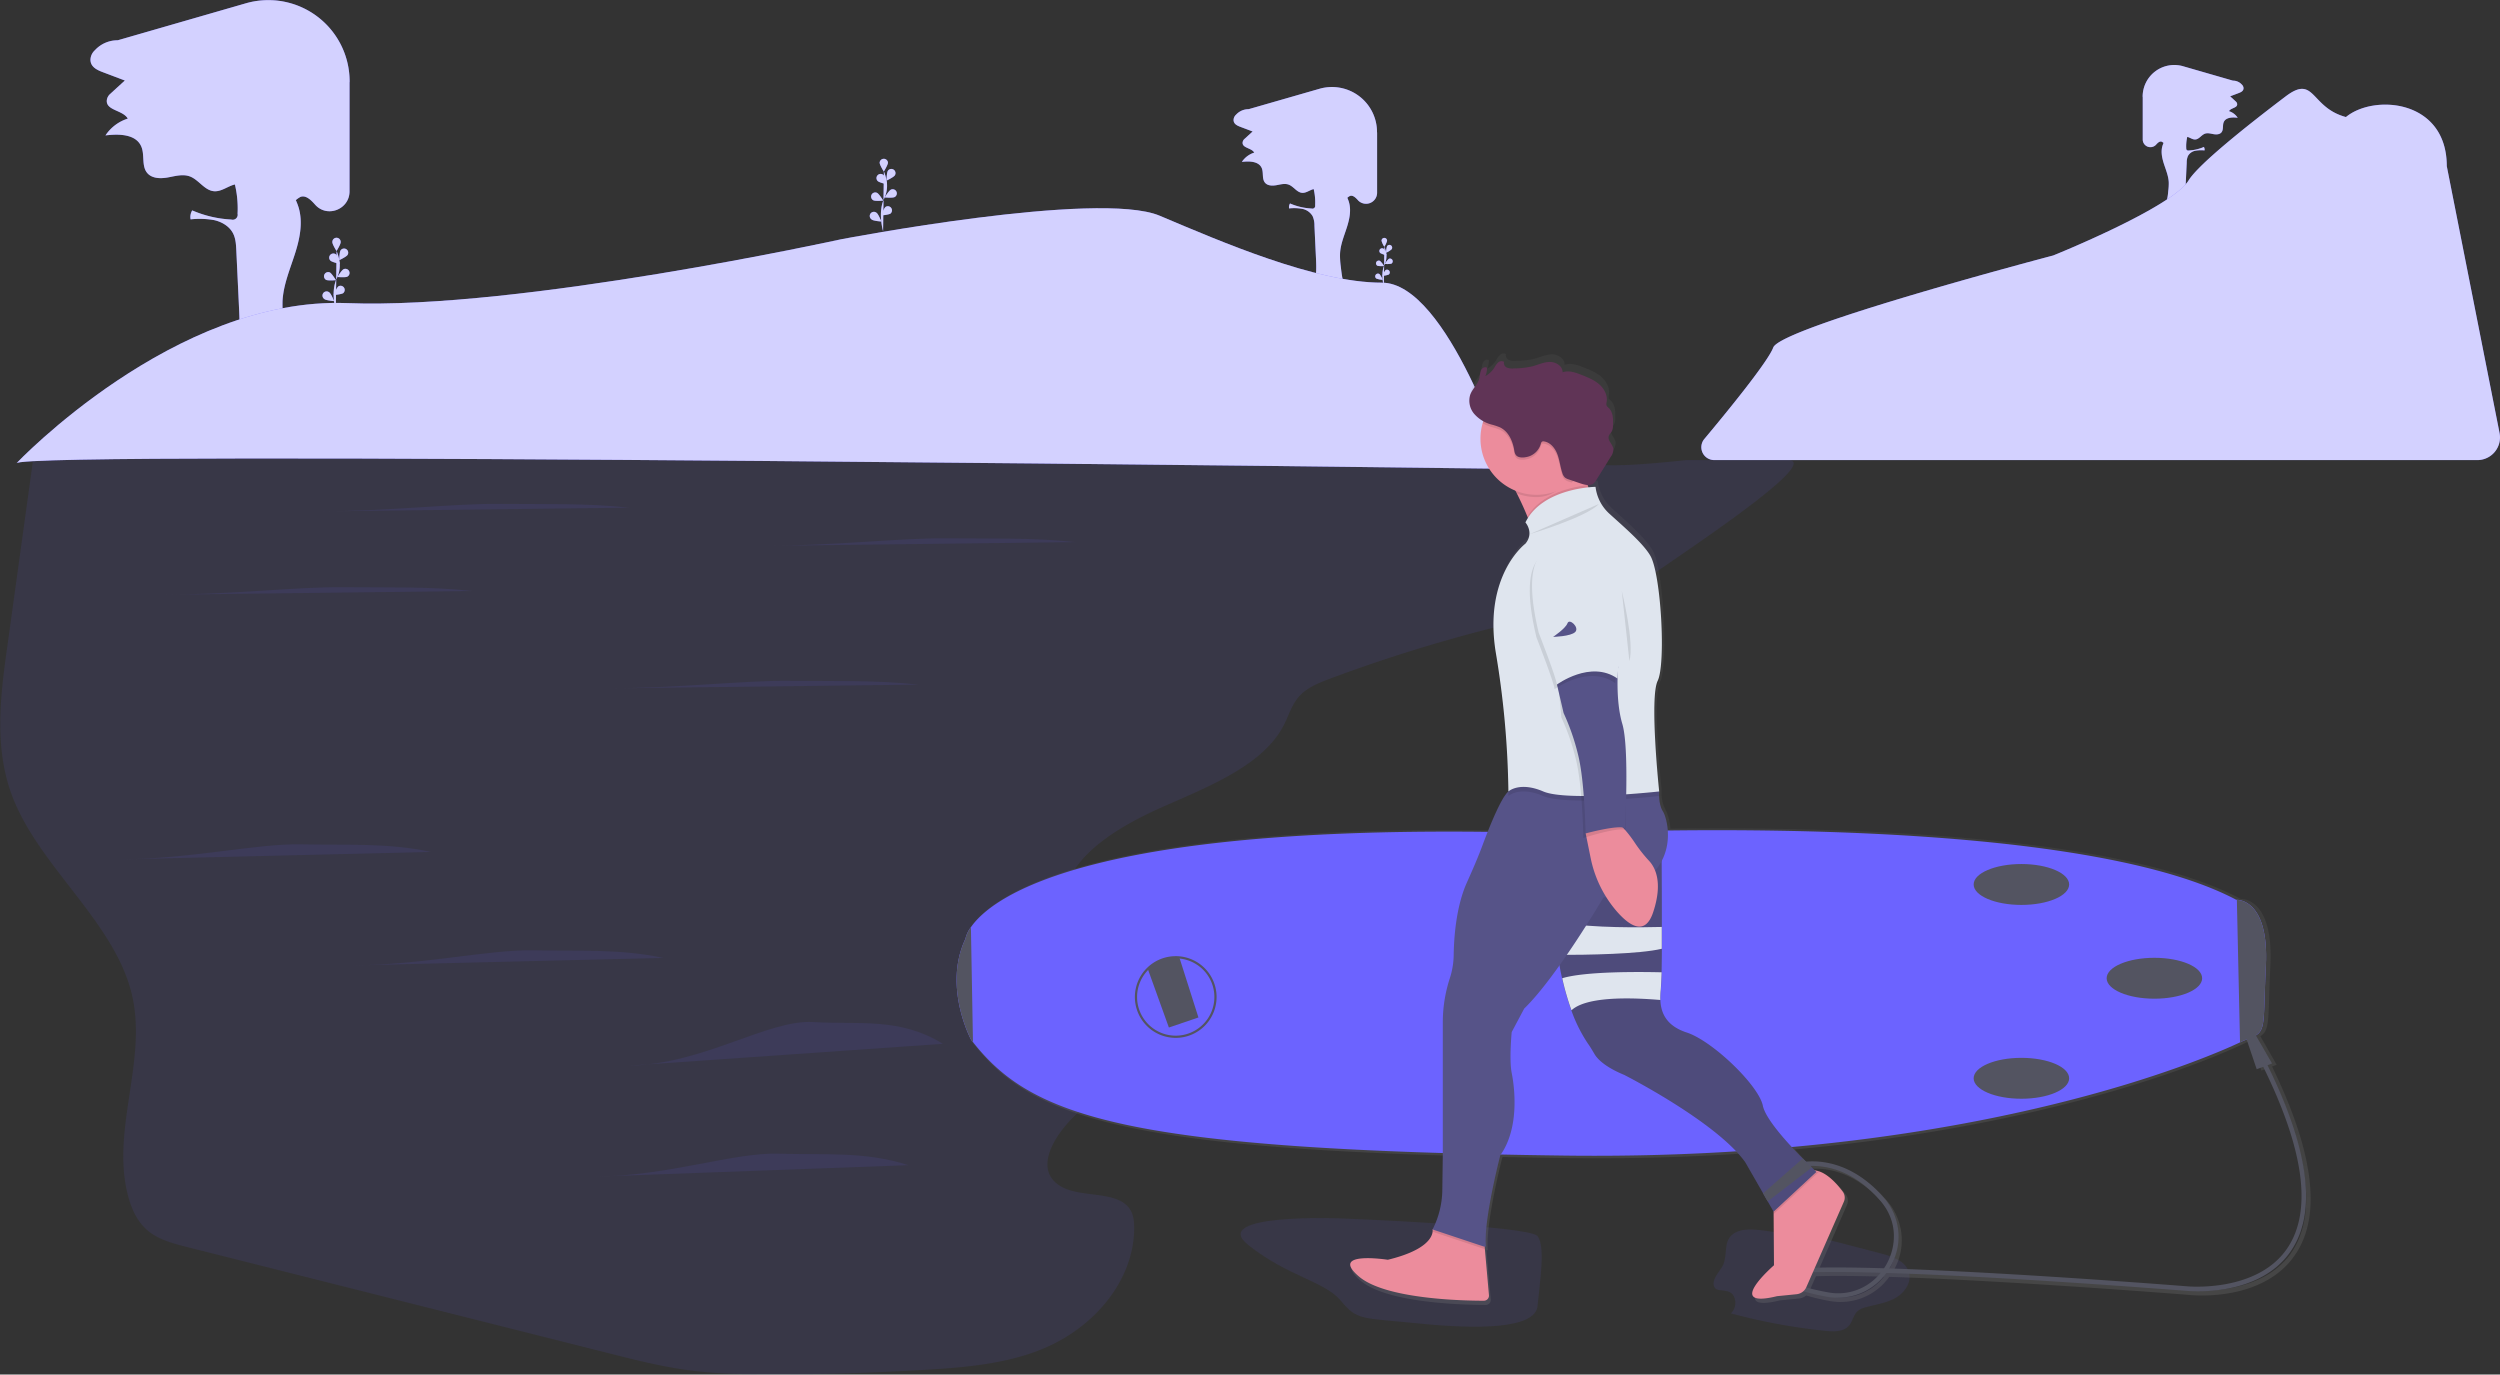 <svg xmlns="http://www.w3.org/2000/svg" xmlns:xlink="http://www.w3.org/1999/xlink" id="744dd7c2-4a94-4f2f-baa6-d0b5aa28601d" width="1132" height="622.38" data-name="Layer 1" viewBox="0 0 1132 622.38"><rect x="0" y="0" width="1132" height="622.38" fill="#333333" stroke="none"/><defs><linearGradient id="083956b5-72ae-40fa-8b82-cac8aac20778" x1="773.72" x2="773.72" y1="729.73" y2="298.86" gradientUnits="userSpaceOnUse"><stop offset="0" stop-color="gray" stop-opacity=".25"/><stop offset=".54" stop-color="gray" stop-opacity=".12"/><stop offset="1" stop-color="gray" stop-opacity=".1"/></linearGradient></defs><title>surfer</title><path fill="#6c63ff" d="M186.05,279.51s-2.5-8.48.47-14.72a13.36,13.36,0,0,0,1.08-8.41,22.44,22.44,0,0,0-1.19-3.95" transform="translate(-34 -138.81)"/><path fill="#6c63ff" d="M188.26,248.49c0,1-1.88,4-1.88,4s-1.89-3-1.89-4a1.89,1.89,0,1,1,3.77,0Z" transform="translate(-34 -138.81)"/><path fill="#6c63ff" d="M191.37,254.25c-.56.87-3.78,2.38-3.78,2.38s.06-3.56.62-4.43a1.88,1.88,0,1,1,3.16,2.05Z" transform="translate(-34 -138.81)"/><path fill="#6c63ff" d="M191.24,264.09c-.93.47-4.47.14-4.47.14s1.84-3,2.77-3.5a1.88,1.88,0,1,1,1.7,3.36Z" transform="translate(-34 -138.81)"/><path fill="#6c63ff" d="M189.46,271.51c-.84.62-4.38.9-4.38.9s1.3-3.31,2.14-3.93a1.88,1.88,0,0,1,2.24,3Z" transform="translate(-34 -138.81)"/><path fill="#6c63ff" d="M183.63,256.83c.75.72,4.22,1.47,4.22,1.47s-.85-3.45-1.59-4.17a1.88,1.88,0,0,0-2.63,2.7Z" transform="translate(-34 -138.81)"/><path fill="#6c63ff" d="M181.66,265.54c.93.46,4.47.14,4.47.14s-1.84-3-2.77-3.51a1.89,1.89,0,0,0-1.7,3.37Z" transform="translate(-34 -138.81)"/><path fill="#6c63ff" d="M180.91,274.26c.83.62,4.38.9,4.38.9s-1.31-3.31-2.14-3.92a1.88,1.88,0,1,0-2.24,3Z" transform="translate(-34 -138.81)"/><g opacity=".7"><path fill="#fff" d="M186.05,279.51s-2.5-8.48.47-14.72a13.36,13.36,0,0,0,1.08-8.41,22.44,22.44,0,0,0-1.19-3.95" transform="translate(-34 -138.81)"/><path fill="#fff" d="M188.26,248.49c0,1-1.88,4-1.88,4s-1.89-3-1.89-4a1.89,1.89,0,1,1,3.77,0Z" transform="translate(-34 -138.81)"/><path fill="#fff" d="M191.37,254.25c-.56.87-3.78,2.38-3.78,2.38s.06-3.56.62-4.43a1.88,1.88,0,1,1,3.16,2.05Z" transform="translate(-34 -138.81)"/><path fill="#fff" d="M191.24,264.09c-.93.47-4.47.14-4.47.14s1.84-3,2.77-3.5a1.88,1.88,0,1,1,1.7,3.36Z" transform="translate(-34 -138.81)"/><path fill="#fff" d="M189.46,271.51c-.84.62-4.38.9-4.38.9s1.3-3.31,2.14-3.93a1.88,1.88,0,0,1,2.24,3Z" transform="translate(-34 -138.81)"/><path fill="#fff" d="M183.63,256.83c.75.72,4.22,1.47,4.22,1.47s-.85-3.45-1.59-4.17a1.88,1.88,0,0,0-2.63,2.7Z" transform="translate(-34 -138.81)"/><path fill="#fff" d="M181.66,265.54c.93.46,4.47.14,4.47.14s-1.84-3-2.77-3.51a1.89,1.89,0,0,0-1.7,3.37Z" transform="translate(-34 -138.81)"/><path fill="#fff" d="M180.91,274.26c.83.62,4.38.9,4.38.9s-1.31-3.31-2.14-3.92a1.88,1.88,0,1,0-2.24,3Z" transform="translate(-34 -138.81)"/></g><path fill="#6c63ff" d="M433.86,243.49s-2.5-8.49.47-14.73a13.34,13.34,0,0,0,1.08-8.41,22.36,22.36,0,0,0-1.19-3.94" transform="translate(-34 -138.81)"/><path fill="#6c63ff" d="M436.07,212.46c0,1-1.88,4.06-1.88,4.06s-1.89-3-1.89-4.06a1.89,1.89,0,0,1,3.77,0Z" transform="translate(-34 -138.81)"/><path fill="#6c63ff" d="M439.18,218.22c-.56.87-3.78,2.38-3.78,2.38s.06-3.55.62-4.43a1.88,1.88,0,0,1,3.16,2.05Z" transform="translate(-34 -138.81)"/><path fill="#6c63ff" d="M439.05,228.06c-.93.47-4.47.15-4.47.15s1.84-3,2.77-3.51a1.88,1.88,0,0,1,1.7,3.36Z" transform="translate(-34 -138.81)"/><path fill="#6c63ff" d="M437.27,235.49c-.84.61-4.38.89-4.38.89s1.3-3.3,2.14-3.92a1.88,1.88,0,0,1,2.24,3Z" transform="translate(-34 -138.81)"/><path fill="#6c63ff" d="M431.44,220.8c.75.73,4.22,1.48,4.22,1.48s-.85-3.45-1.59-4.18a1.88,1.88,0,0,0-2.63,2.7Z" transform="translate(-34 -138.81)"/><path fill="#6c63ff" d="M429.47,229.51c.93.47,4.47.14,4.47.14s-1.84-3-2.77-3.5a1.88,1.88,0,0,0-1.7,3.36Z" transform="translate(-34 -138.81)"/><path fill="#6c63ff" d="M428.72,238.24c.83.62,4.38.89,4.38.89s-1.31-3.3-2.14-3.92a1.88,1.88,0,1,0-2.24,3Z" transform="translate(-34 -138.81)"/><g opacity=".7"><path fill="#fff" d="M433.86,243.49s-2.5-8.49.47-14.73a13.34,13.34,0,0,0,1.08-8.41,22.36,22.36,0,0,0-1.19-3.94" transform="translate(-34 -138.81)"/><path fill="#fff" d="M436.07,212.46c0,1-1.88,4.06-1.88,4.06s-1.89-3-1.89-4.06a1.89,1.89,0,0,1,3.77,0Z" transform="translate(-34 -138.81)"/><path fill="#fff" d="M439.18,218.22c-.56.87-3.78,2.38-3.78,2.38s.06-3.55.62-4.43a1.88,1.88,0,0,1,3.16,2.05Z" transform="translate(-34 -138.81)"/><path fill="#fff" d="M439.05,228.06c-.93.47-4.47.15-4.47.15s1.84-3,2.77-3.51a1.88,1.88,0,0,1,1.7,3.36Z" transform="translate(-34 -138.81)"/><path fill="#fff" d="M437.27,235.49c-.84.61-4.38.89-4.38.89s1.3-3.3,2.14-3.92a1.88,1.88,0,0,1,2.24,3Z" transform="translate(-34 -138.81)"/><path fill="#fff" d="M431.44,220.8c.75.73,4.22,1.48,4.22,1.48s-.85-3.45-1.59-4.18a1.88,1.88,0,0,0-2.63,2.7Z" transform="translate(-34 -138.81)"/><path fill="#fff" d="M429.47,229.51c.93.47,4.47.14,4.47.14s-1.84-3-2.77-3.5a1.88,1.88,0,0,0-1.7,3.36Z" transform="translate(-34 -138.81)"/><path fill="#fff" d="M428.72,238.24c.83.62,4.38.89,4.38.89s-1.31-3.3-2.14-3.92a1.88,1.88,0,1,0-2.24,3Z" transform="translate(-34 -138.81)"/></g><path fill="#6c63ff" d="M660.6,268.41s-1.65-5.61.31-9.74a8.83,8.83,0,0,0,.72-5.56,14.33,14.33,0,0,0-.79-2.61" transform="translate(-34 -138.81)"/><path fill="#6c63ff" d="M662.06,247.89a10,10,0,0,1-1.24,2.68,10,10,0,0,1-1.25-2.68,1.25,1.25,0,1,1,2.49,0Z" transform="translate(-34 -138.81)"/><path fill="#6c63ff" d="M664.12,251.7a10,10,0,0,1-2.5,1.57,10,10,0,0,1,.41-2.93,1.25,1.25,0,1,1,2.09,1.36Z" transform="translate(-34 -138.81)"/><path fill="#6c63ff" d="M664,258.21a9.78,9.78,0,0,1-2.95.09,10,10,0,0,1,1.83-2.32,1.25,1.25,0,0,1,1.12,2.23Z" transform="translate(-34 -138.81)"/><path fill="#6c63ff" d="M662.86,263.12a9.86,9.86,0,0,1-2.9.59,9.93,9.93,0,0,1,1.41-2.6,1.25,1.25,0,0,1,1.49,2Z" transform="translate(-34 -138.81)"/><path fill="#6c63ff" d="M659,253.4a10,10,0,0,0,2.8,1,10,10,0,0,0-1.06-2.76A1.24,1.24,0,1,0,659,253.4Z" transform="translate(-34 -138.81)"/><path fill="#6c63ff" d="M657.7,259.16a9.92,9.92,0,0,0,3,.1,9.78,9.78,0,0,0-1.84-2.32,1.24,1.24,0,0,0-1.12,2.22Z" transform="translate(-34 -138.81)"/><path fill="#6c63ff" d="M657.2,264.94a9.8,9.8,0,0,0,2.9.59,9.55,9.55,0,0,0-1.42-2.59,1.24,1.24,0,1,0-1.48,2Z" transform="translate(-34 -138.81)"/><g opacity=".7"><path fill="#fff" d="M660.6,268.41s-1.65-5.61.31-9.74a8.83,8.83,0,0,0,.72-5.56,14.33,14.33,0,0,0-.79-2.61" transform="translate(-34 -138.81)"/><path fill="#fff" d="M662.06,247.89a10,10,0,0,1-1.24,2.68,10,10,0,0,1-1.25-2.68,1.25,1.25,0,1,1,2.49,0Z" transform="translate(-34 -138.81)"/><path fill="#fff" d="M664.12,251.7a10,10,0,0,1-2.5,1.57,10,10,0,0,1,.41-2.93,1.25,1.25,0,1,1,2.09,1.36Z" transform="translate(-34 -138.81)"/><path fill="#fff" d="M664,258.21a9.78,9.78,0,0,1-2.95.09,10,10,0,0,1,1.83-2.32,1.25,1.25,0,0,1,1.12,2.23Z" transform="translate(-34 -138.81)"/><path fill="#fff" d="M662.86,263.12a9.86,9.86,0,0,1-2.9.59,9.93,9.93,0,0,1,1.41-2.6,1.25,1.25,0,0,1,1.49,2Z" transform="translate(-34 -138.81)"/><path fill="#fff" d="M659,253.4a10,10,0,0,0,2.8,1,10,10,0,0,0-1.06-2.76A1.24,1.24,0,1,0,659,253.4Z" transform="translate(-34 -138.81)"/><path fill="#fff" d="M657.7,259.16a9.92,9.92,0,0,0,3,.1,9.78,9.78,0,0,0-1.84-2.32,1.24,1.24,0,0,0-1.12,2.22Z" transform="translate(-34 -138.81)"/><path fill="#fff" d="M657.2,264.94a9.8,9.8,0,0,0,2.9.59,9.55,9.55,0,0,0-1.42-2.59,1.24,1.24,0,1,0-1.48,2Z" transform="translate(-34 -138.81)"/></g><path fill="#6c63ff" d="M192.27,176.12v49.34c0,8.13-10.05,12.13-15.51,6.11l-.19-.21c-1.77-2-4.19-4.39-6.62-3.34a12.55,12.55,0,0,0-2,1.41,28.16,28.16,0,0,1,1.26,3.31c2.1,7,.46,14.47-1.78,21.39s-5.12,13.76-5.5,21a64,64,0,0,0,.61,10.44c.76,6.59,1.55,13.3,4.3,19.33,1.51,3.3,3.64,6.63,3.19,10.23a104.12,104.12,0,0,1-35.08-4.45c7.85-7.92,7.84-20.47,7.32-31.6L141,252.18c-.13-2.63-.27-5.34-1.47-7.69-1.64-3.19-5-5.19-8.52-6a37.28,37.28,0,0,0-10.71-.35,5.73,5.73,0,0,1,.74-4.06,51.2,51.2,0,0,0,17.65,4.13,2.25,2.25,0,0,0,2.88-2.62,46.9,46.9,0,0,0-1.21-13.26h0c-3.23.77-6.09,3.32-9.41,3.07-4.36-.33-6.94-5.21-11-6.71-3.15-1.16-6.61-.14-9.9.46s-7.21.56-9.38-2c-2.73-3.23-1-8.35-2.79-12.19-2.52-5.48-10.14-5.58-16.13-4.83a19,19,0,0,1,10.11-7.61c-2.17-3.88-9.91-3.62-9.5-8.29a4.45,4.45,0,0,1,1.5-2.86q3.33-3.06,6.68-6.1l-9.91-3.75c-2.8-1.05-6-2.53-5.63-6.21a6.09,6.09,0,0,1,1.82-3.62l.63-.64a13.94,13.94,0,0,1,9.86-4l58-16.74a36.8,36.8,0,0,1,47,35.51Z" transform="translate(-34 -138.81)"/><path fill="#fff" d="M192.27,176.12v49.34c0,8.13-10.05,12.13-15.51,6.11l-.19-.21c-1.77-2-4.19-4.39-6.62-3.34a12.55,12.55,0,0,0-2,1.41,28.16,28.16,0,0,1,1.26,3.31c2.1,7,.46,14.47-1.78,21.39s-5.12,13.76-5.5,21a64,64,0,0,0,.61,10.44c.76,6.59,1.55,13.3,4.3,19.33,1.51,3.3,3.64,6.63,3.19,10.23a104.12,104.12,0,0,1-35.08-4.45c7.85-7.92,7.84-20.47,7.32-31.6L141,252.18c-.13-2.63-.27-5.34-1.47-7.69-1.64-3.19-5-5.19-8.52-6a37.28,37.28,0,0,0-10.71-.35,5.73,5.73,0,0,1,.74-4.06,51.2,51.2,0,0,0,17.65,4.13,2.25,2.25,0,0,0,2.88-2.62,46.9,46.9,0,0,0-1.21-13.26h0c-3.23.77-6.09,3.32-9.41,3.07-4.36-.33-6.94-5.21-11-6.71-3.15-1.16-6.61-.14-9.9.46s-7.21.56-9.38-2c-2.73-3.23-1-8.35-2.79-12.19-2.52-5.48-10.14-5.58-16.13-4.83a19,19,0,0,1,10.11-7.61c-2.17-3.88-9.91-3.62-9.5-8.29a4.45,4.45,0,0,1,1.5-2.86q3.33-3.06,6.68-6.1l-9.91-3.75c-2.8-1.05-6-2.53-5.63-6.21a6.09,6.09,0,0,1,1.82-3.62l.63-.64a13.94,13.94,0,0,1,9.86-4l58-16.74a36.8,36.8,0,0,1,47,35.51Z" opacity=".7" transform="translate(-34 -138.81)"/><path fill="#6c63ff" d="M657.55,198.82v27.34a5,5,0,0,1-8.6,3.39l-.1-.12c-1-1.1-2.32-2.43-3.67-1.85a6.53,6.53,0,0,0-1.11.78,17,17,0,0,1,.7,1.84c1.16,3.85.25,8-1,11.85s-2.83,7.62-3,11.65a35,35,0,0,0,.34,5.78c.42,3.65.86,7.37,2.38,10.71.84,1.83,2,3.68,1.77,5.67a57.34,57.34,0,0,1-19.44-2.47c4.35-4.38,4.35-11.34,4.06-17.51q-.36-7.45-.7-14.91a10.24,10.24,0,0,0-.82-4.26,6.94,6.94,0,0,0-4.72-3.33,20.65,20.65,0,0,0-5.93-.19,3.16,3.16,0,0,1,.41-2.25,28.23,28.23,0,0,0,9.78,2.29,1.25,1.25,0,0,0,1.59-1.46,25.83,25.83,0,0,0-.66-7.34h0c-1.79.42-3.38,1.84-5.22,1.7-2.41-.19-3.85-2.89-6.12-3.72-1.75-.64-3.66-.08-5.49.25s-4,.31-5.19-1.1c-1.52-1.79-.57-4.63-1.55-6.76-1.4-3-5.62-3.09-8.94-2.68a10.53,10.53,0,0,1,5.6-4.21c-1.2-2.16-5.49-2-5.27-4.59a2.49,2.49,0,0,1,.84-1.59l3.7-3.38-5.49-2.08c-1.55-.58-3.34-1.4-3.12-3.44a3.36,3.36,0,0,1,1-2l.36-.36a7.68,7.68,0,0,1,5.46-2.23L631.51,179a20.39,20.39,0,0,1,26,19.68Z" transform="translate(-34 -138.81)"/><path fill="#fff" d="M657.55,198.82v27.34a5,5,0,0,1-8.6,3.39l-.1-.12c-1-1.1-2.32-2.43-3.67-1.85a6.53,6.53,0,0,0-1.11.78,17,17,0,0,1,.7,1.84c1.16,3.85.25,8-1,11.85s-2.83,7.62-3,11.65a35,35,0,0,0,.34,5.78c.42,3.65.86,7.37,2.38,10.71.84,1.83,2,3.68,1.77,5.67a57.34,57.34,0,0,1-19.44-2.47c4.35-4.38,4.35-11.34,4.06-17.51q-.36-7.45-.7-14.91a10.24,10.24,0,0,0-.82-4.26,6.94,6.94,0,0,0-4.72-3.33,20.65,20.65,0,0,0-5.93-.19,3.16,3.16,0,0,1,.41-2.25,28.23,28.23,0,0,0,9.78,2.29,1.25,1.25,0,0,0,1.59-1.46,25.83,25.83,0,0,0-.66-7.34h0c-1.79.42-3.38,1.84-5.22,1.7-2.41-.19-3.85-2.89-6.12-3.72-1.75-.64-3.66-.08-5.49.25s-4,.31-5.19-1.1c-1.52-1.79-.57-4.63-1.55-6.76-1.4-3-5.62-3.09-8.94-2.68a10.53,10.53,0,0,1,5.6-4.21c-1.2-2.16-5.49-2-5.27-4.59a2.49,2.49,0,0,1,.84-1.59l3.7-3.38-5.49-2.08c-1.55-.58-3.34-1.4-3.12-3.44a3.36,3.36,0,0,1,1-2l.36-.36a7.68,7.68,0,0,1,5.46-2.23L631.51,179a20.39,20.39,0,0,1,26,19.68Z" opacity=".7" transform="translate(-34 -138.81)"/><path fill="#6c63ff" d="M1004.23,182.83V202a3.48,3.48,0,0,0,6,2.37l.07-.08c.69-.77,1.63-1.71,2.58-1.3a5.23,5.23,0,0,1,.78.55,10.06,10.06,0,0,0-.49,1.29c-.82,2.71-.18,5.63.7,8.33s2,5.35,2.14,8.18a25.15,25.15,0,0,1-.24,4.06,24.84,24.84,0,0,1-1.68,7.52c-.58,1.29-1.41,2.59-1.24,4a40.48,40.48,0,0,0,13.66-1.74c-3.06-3.08-3.06-8-2.85-12.3.16-3.49.33-7,.49-10.47a7.21,7.21,0,0,1,.57-3,4.87,4.87,0,0,1,3.32-2.34,14.54,14.54,0,0,1,4.17-.14,2.3,2.3,0,0,0-.29-1.58,19.87,19.87,0,0,1-6.87,1.61,1.13,1.13,0,0,1-.85-.19,1.1,1.1,0,0,1-.27-.83,17.87,17.87,0,0,1,.47-5.16h0c1.25.3,2.37,1.29,3.66,1.19,1.7-.13,2.7-2,4.3-2.61,1.23-.45,2.57-.05,3.86.18s2.8.22,3.64-.78c1.07-1.25.4-3.25,1.09-4.74,1-2.13,4-2.17,6.28-1.88a7.34,7.34,0,0,0-3.94-3c.85-1.52,3.86-1.41,3.7-3.23a1.68,1.68,0,0,0-.58-1.11l-2.6-2.38,3.86-1.46c1.09-.41,2.34-1,2.19-2.42a2.39,2.39,0,0,0-.71-1.4l-.25-.25a5.39,5.39,0,0,0-3.84-1.57l-22.57-6.52a14.33,14.33,0,0,0-18.3,13.82Z" transform="translate(-34 -138.81)"/><path fill="#fff" d="M1004.23,182.83V202a3.48,3.48,0,0,0,6,2.37l.07-.08c.69-.77,1.63-1.71,2.58-1.3a5.23,5.23,0,0,1,.78.55,10.06,10.06,0,0,0-.49,1.29c-.82,2.71-.18,5.63.7,8.33s2,5.35,2.14,8.18a25.15,25.15,0,0,1-.24,4.06,24.84,24.84,0,0,1-1.68,7.52c-.58,1.29-1.41,2.59-1.24,4a40.48,40.48,0,0,0,13.66-1.74c-3.06-3.08-3.06-8-2.85-12.3.16-3.49.33-7,.49-10.47a7.21,7.21,0,0,1,.57-3,4.87,4.87,0,0,1,3.32-2.34,14.54,14.54,0,0,1,4.17-.14,2.3,2.3,0,0,0-.29-1.58,19.87,19.87,0,0,1-6.87,1.61,1.13,1.13,0,0,1-.85-.19,1.1,1.1,0,0,1-.27-.83,17.87,17.87,0,0,1,.47-5.16h0c1.25.3,2.37,1.29,3.66,1.19,1.7-.13,2.7-2,4.3-2.61,1.23-.45,2.57-.05,3.86.18s2.8.22,3.64-.78c1.07-1.25.4-3.25,1.09-4.74,1-2.13,4-2.17,6.28-1.88a7.34,7.34,0,0,0-3.94-3c.85-1.52,3.86-1.41,3.7-3.23a1.68,1.68,0,0,0-.58-1.11l-2.6-2.38,3.86-1.46c1.09-.41,2.34-1,2.19-2.42a2.39,2.39,0,0,0-.71-1.4l-.25-.25a5.39,5.39,0,0,0-3.84-1.57l-22.57-6.52a14.33,14.33,0,0,0-18.3,13.82Z" opacity=".7" transform="translate(-34 -138.81)"/><path fill="#6c63ff" d="M797.65,347.13h45.72c16.84,0-47.31,42-61.46,52.1-16.24,11.57-38.25,15.89-59.06,20.74a705.39,705.39,0,0,0-86,25.91c-5.08,1.9-10.3,3.95-13.84,7.45-3.94,3.9-5.27,9.05-7.64,13.71-9.28,18.18-33.47,27.66-54.84,37.11s-44,23.4-45,43c-.42,7.8,3.89,16.53,13,19.23,11,3.29,26.66-2.55,33.43,5.21,2.7,3.11,2.52,7.26,1.82,11-4.5,23.87-25,43.38-43.84,62.14-9.05,9-17.45,23.38-6.37,30.78,8.85,5.91,24.82,2.23,31.33,9.86,2.24,2.64,2.64,6,2.66,9.19.14,22.91-17.05,45.34-42.53,55.46-16.48,6.56-35.25,8.09-53.58,9.13-23.18,1.33-46.41,2.06-69.65,2-12.08,0-24.22-.32-36.14-1.92s-23.5-4.51-35-7.42l-191.3-48.17c-6.08-1.53-12.36-3.15-17.12-6.57-5.31-3.83-8.07-9.45-9.75-15-9-30.12,8.32-62,1.33-92.5-7.63-33.3-42.61-58.53-54.55-91-8.08-22-5-45.49-1.79-68.27L49.26,345c218.72-7.62,438.71-10.43,657.3-.62C760.3,346.75,744.29,352.8,797.65,347.13Z" opacity=".1" transform="translate(-34 -138.81)"/><path fill="#6c63ff" d="M810.19,347.13a5.82,5.82,0,0,1-4.47-9.55c10.78-12.89,28.8-35,31.2-41.41,3.44-9.26,126.77-41.68,126.77-41.68s53.73-21.62,61.31-34c4.49-7.31,26.6-24.9,43.9-38,13.37-10.16,11.13,5,27.34,9.32h0c12.66-10.48,45.66-8,45.66,22.22l23.9,120.84a10.27,10.27,0,0,1-10.07,12.27Z" transform="translate(-34 -138.81)"/><path fill="#fff" d="M810.19,347.13a5.82,5.82,0,0,1-4.47-9.55c10.78-12.89,28.8-35,31.2-41.41,3.44-9.26,126.77-41.68,126.77-41.68s53.73-21.62,61.31-34c4.49-7.31,26.6-24.9,43.9-38,13.37-10.16,11.13,5,27.34,9.32h0c12.66-10.48,45.66-8,45.66,22.22l23.9,120.84a10.27,10.27,0,0,1-10.07,12.27Z" opacity=".7" transform="translate(-34 -138.81)"/><path fill="#6c63ff" d="M41.41,348.62S113.08,273,191.17,276.06s223.57-28.88,223.57-28.88,116.59-22.44,144.4-10.68,70.6,30.3,100.56,30.3,56.69,84.28,56.69,84.28S41.41,342.44,41.41,348.62Z" transform="translate(-34 -138.81)"/><path fill="#fff" d="M41.41,348.62S113.08,273,191.17,276.06s223.57-28.88,223.57-28.88,116.59-22.44,144.4-10.68,70.6,30.3,100.56,30.3,56.69,84.28,56.69,84.28S41.41,342.44,41.41,348.62Z" opacity=".7" transform="translate(-34 -138.81)"/><path fill="#6c63ff" d="M818.85,725.39a6.6,6.6,0,0,1-1.1,8.11,268.81,268.81,0,0,0,43,7.94c3.72.38,8.06.44,10.49-2.4,1.63-1.92,2-4.77,3.81-6.49A9.12,9.12,0,0,1,879,730.7c4.48-1.25,9.22-1.88,13.27-4.16s7.32-6.91,6.16-11.41c-1.34-5.18-7.37-7.35-12.56-8.7l-16.17-4.22A167.94,167.94,0,0,0,840.24,697c-5.54-.44-14.56-2.81-19.83-.38-6.52,3-3.88,8.86-6.06,14.64-1.07,2.83-6.11,7.17-3.88,10.66C811.74,723.92,816.79,722.11,818.85,725.39Z" opacity=".1" transform="translate(-34 -138.81)"/><path fill="#6c63ff" d="M641.18,690.51s-60.11-2.45-42,12,34.59,16.37,42,25.33,9.09,7.6,35.51,10.26,52.55,2.52,53.52-8,3.68-26.81,0-31.57S641.18,690.51,641.18,690.51Z" opacity=".1" transform="translate(-34 -138.81)"/><path fill="url(#083956b5-72ae-40fa-8b82-cac8aac20778)" d="M1062.78,621.72l2.09-.78L1057.51,608c4.58-2.89,3.32-7.78,4.52-31.91,1.44-28.93-11.27-30.22-13.19-30.24h-.24c-56.15-30-187.17-32.72-258.29-31.78a21.89,21.89,0,0,0-2.18-8.7,14.84,14.84,0,0,1-1.77-7.12h0s0-.14,0-.38c0-1,0-1.71,0-1.71s-2.11-20.24-2.21-35.45c.05-6,.46-11,1.52-13.2,1.38-2.84,1.95-10.06,1.9-18.51.1-15.08-2-35.18-5.19-40.86s-12.13-13.37-18.65-19.34a19.74,19.74,0,0,1-6.29-12.33s-1.24,0-3.23.23l-.33-1,0-.1a3.83,3.83,0,0,0,2.71-.76,6.29,6.29,0,0,0,1.34-1.69l6.36-10.32a6,6,0,0,0,1.27-3.67c-.23-2.13-2.69-3.86-2.09-5.92.26-.88,1-1.5,1.44-2.32a6.21,6.21,0,0,0,.48-2.58c.12-2.88.08-6.15-2-8.11a3.22,3.22,0,0,1-.94-1.08,3,3,0,0,1,.06-1.54c.53-3-1.06-6.07-3.33-8.09s-5.14-3.18-7.95-4.31S745.3,303,742.46,304c.13-2.79-3-4.76-5.72-4.75s-5.34,1.31-8,2a37.82,37.82,0,0,1-8.43.94,6.4,6.4,0,0,1-3.11-.4,2.25,2.25,0,0,1-1.27-2.62,2.26,2.26,0,0,0-2.75.35A11.3,11.3,0,0,0,711.4,302a11.09,11.09,0,0,1-4,3.74,8.37,8.37,0,0,0,.75-3.85c-1-.65-2.29.17-2.75,1.23a16.7,16.7,0,0,0-.63,3.41c-.62,2.88-3.19,4.94-4.2,7.71a9.33,9.33,0,0,0,1.78,8.79,13.53,13.53,0,0,0,4.17,3.38c-.1.29-.21.58-.3.88a25.81,25.81,0,0,0,14.88,31l.65,1.3c1.46,2.93,3.28,6.76,4.78,10.57l.26.65a21.29,21.29,0,0,0-1.15,2.05s4.13,4.69,0,9.73c0,0-15,11.34-14.52,38.41a79.55,79.55,0,0,0,1.09,13.89,432.3,432.3,0,0,1,5.67,61.34c-2.54,2.17-6.24,10.43-9.42,18.51-184.77-2.23-225.79,30.6-234.79,43.75a13.63,13.63,0,0,0-2.49,5.32c-10.33,22.06,2.58,46.22,2.58,46.22l.84,1.1c24.21,31.16,61.88,46.29,213.5,50.9v.47l-.21,16.5A41.37,41.37,0,0,1,683.44,697h0a3.33,3.33,0,0,1,0,1l0,.08h0c-.25,2.43-2.72,8.55-20.35,12.84,0,0-27.12-4.25-13.08,7.74,12,10.29,47,11,56.7,11.05a2.34,2.34,0,0,0,2.31-2.54l-1.87-21.28-.09-1h.62c-1.2-11.81,6.54-41.87,6.54-41.87a3.53,3.53,0,0,0,.21-.32c9.29.2,18.94.36,29,.49,27.78.36,53.76-.39,77.94-1.95a47,47,0,0,1,4.06,4.9l8.15,14.37,2.09,3.68,2.68,4.72V690h0l.17,23.47s-23.16,20.25,1.38,14.16l8.9-.89a5.36,5.36,0,0,0,3-1.35,99,99,0,0,0,11,2.57,28.21,28.21,0,0,0,4.64.39,27.06,27.06,0,0,0,22-11.37c12,.37,27,1,45.51,2.06,45.33,2.51,90.5,6.12,90.93,6.16,1.33.13,32.79,3.11,47.28-18.12C1085.35,689.45,1081.8,660.74,1062.78,621.72ZM863.26,725.89a98.23,98.23,0,0,1-10-2.3.54.54,0,0,1,0-.11l3-6.79c6.9-.21,16.75-.2,30.81.2A24.49,24.49,0,0,1,863.26,725.89Zm25.28-11c-14.09-.42-24.17-.46-31.41-.25l13.2-30.3a4.65,4.65,0,0,0-.53-4.62c-2.13-2.89-6.22-7.71-10.64-9.24h0a8.55,8.55,0,0,0-2-.45l-1.39-1.33-.73-.71c6.81-.23,19.5,1.66,31.7,15.77,8.6,10,7.16,21.67,2.94,29.29C889.31,713.62,888.94,714.24,888.54,714.84Zm183.08-9c-13.8,20.21-45.07,17.27-45.41,17.23s-46.72-3.73-92.61-6.26c-17.14-.94-31.16-1.56-42.66-1.93.18-.3.35-.59.52-.9a27.22,27.22,0,0,0-3.19-31.68c-13.91-16.1-28.56-17-35.21-16.36l-1.43-1.44c-1.55-1.58-3.28-3.38-5-5.29,123.1-11.3,193.05-42.93,203.67-48l1.43-.71,1.63-.6,4.57,13.63,2.93-1.1C1079.57,660.83,1083.21,688.89,1071.62,705.88Z" transform="translate(-34 -138.81)"/><path fill="#ec8c9c" d="M708.2,725.28a2.31,2.31,0,0,1-2.3,2.5c-9.65,0-44.51-.75-56.5-10.91-14-11.84,13-7.64,13-7.64,17.57-4.24,20-10.28,20.28-12.68a.25.25,0,0,1,0-.08,3.19,3.19,0,0,0,0-1l.7-.41,2.65-1.57,19.89,6,.41,4.71Z" transform="translate(-34 -138.81)"/><path fill="#535461" d="M866.15,726.41a27.83,27.83,0,0,1-4.61-.38,111.53,111.53,0,0,1-16-4.06c-6.3-2.08-8.62-3.6-8.25-5.45.35-1.7,1-4.9,49.8-3.43.4-.6.78-1.21,1.12-1.82,4.2-7.53,5.65-19.09-2.93-28.92-17.69-20.29-36.42-15-36.61-14.93l-.59-2c.2-.06,20.14-5.79,38.75,15.54A26.7,26.7,0,0,1,890,712.27c-.16.3-.34.6-.51.89,11.45.37,25.43,1,42.5,1.91,45.73,2.49,91.84,6.14,92.3,6.18s31.49,2.94,45.24-17c11.76-17.08,7.8-45.49-11.76-84.44l1.84-.93c19.93,39.69,23.84,68.8,11.61,86.54-14.45,21-45.79,18-47.12,17.89-.43,0-45.44-3.6-90.6-6.09-18.49-1-33.38-1.66-45.36-2A27.05,27.05,0,0,1,866.15,726.41Zm-26.8-9.51c.28.34,1.5,1.37,6.81,3.11a108.53,108.53,0,0,0,15.71,4,24.54,24.54,0,0,0,23.69-8.89C848,714,840.51,715.79,839.35,716.9Z" transform="translate(-34 -138.81)"/><path fill="#ec8c9c" d="M837.43,682.3l-.34,5.15.17,24.27s-23.08,20,1.37,14l8.87-.89a5.43,5.43,0,0,0,4.41-3.2l17-38.7a4.56,4.56,0,0,0-.52-4.56c-2.79-3.75-8.91-10.77-14.75-9.44C845.75,670.72,837.43,682.3,837.43,682.3Z" transform="translate(-34 -138.81)"/><path fill="#6c63ff" d="M1060,576.1c-1.55,30.88,1,29.85-10.3,34l-1.42.7C1035,617.07,929,664.45,742.51,662.06c-197.74-2.55-241.13-17.2-267.95-51.41-.28-.36-.57-.72-.85-1.09,0,0-12.86-23.85-2.57-45.64a13.64,13.64,0,0,1,2.49-5.26c9.49-13.74,54.72-49.24,267.71-42.44,0,0,226.48-11.66,305.22,30h.24C1048.72,546.27,1061.38,547.54,1060,576.1Z" transform="translate(-34 -138.81)"/><path fill="#565388" d="M856.47,669.44l-19.38,18-2.67-4.66-2.08-3.64L824.22,665c-13.21-18.35-54.73-39.46-54.73-39.46-8.82-3.64-12.19-7.27-13.47-9.42-1-1.69-2-3.4-3.15-5a67,67,0,0,1-7.34-14.78,119.91,119.91,0,0,1-4.19-14.51c-1-4.29-1.56-8-1.93-10.57-.32-2.3-.45-3.66-.45-3.66l3-10.88,9.38-34.25,35-1.71s.17,19.78.14,37.84c0,3.4,0,6.74,0,9.88,0,4-.07,7.63-.12,10.66-.09,3.76-.2,6.56-.34,7.84a29.48,29.48,0,0,0-.21,4.7c.25,5.93,2.81,11.7,12,14.68,11.58,3.78,32.51,23.86,34.4,33.12,1.24,6.09,11.38,17.15,18.17,24,1.62,1.63,3,3,4.11,4.06C855.69,668.72,856.47,669.44,856.47,669.44Z" transform="translate(-34 -138.81)"/><path d="M856.47,669.44l-19.38,18-2.67-4.66-2.08-3.64L824.22,665c-13.21-18.35-54.73-39.46-54.73-39.46-8.82-3.64-12.19-7.27-13.47-9.42-1-1.69-2-3.4-3.15-5a67,67,0,0,1-7.34-14.78,119.91,119.91,0,0,1-4.19-14.51c-1-4.29-1.56-8-1.93-10.57-.32-2.3-.45-3.66-.45-3.66l3-10.88,9.38-34.25,35-1.71s.17,19.78.14,37.84c0,3.4,0,6.74,0,9.88,0,4-.07,7.63-.12,10.66-.09,3.76-.2,6.56-.34,7.84a29.48,29.48,0,0,0-.21,4.7c.25,5.93,2.81,11.7,12,14.68,11.58,3.78,32.51,23.86,34.4,33.12,1.24,6.09,11.38,17.15,18.17,24,1.62,1.63,3,3,4.11,4.06C855.69,668.72,856.47,669.44,856.47,669.44Z" opacity=".1" transform="translate(-34 -138.81)"/><path fill="#dfe5ee" d="M786.45,558.53c0,3.4,0,6.74,0,9.88-10.08,2.43-33.84,2.79-47,2.78-.32-2.3-.46-3.66-.46-3.66l3-10.88C755.31,559.05,777.1,558.78,786.45,558.53Z" transform="translate(-34 -138.81)"/><path fill="#dfe5ee" d="M786,586.91a29.41,29.41,0,0,0-.21,4.69c-26.35-2.2-36.47,1.15-40.22,4.67a119.91,119.91,0,0,1-4.19-14.51c10.34-3.16,35-2.93,45-2.69C786.21,582.83,786.1,585.63,786,586.91Z" transform="translate(-34 -138.81)"/><path d="M706.33,704.26h-.49l-23.16-7.72a.25.25,0,0,1,0-.07c.23-.45.44-.91.66-1.37l2.65-1.57,19.89,6Z" opacity=".1" transform="translate(-34 -138.81)"/><path fill="#565388" d="M781.84,492.55l3.43,4.63s-.47,5.66,1.74,9.1,10.1,31.05-27,38.94c0,0-21.1,36-35.85,50.27l-5.66,10.64s-1.21,12.52,0,18.52,3.77,24.71-5.15,37.23c0,0-7.72,29.68-6.52,41.35h-1l-23.16-7.72h0a40.44,40.44,0,0,0,4.41-17.84l.22-16.3V601.79a64.63,64.63,0,0,1,3.17-20h0a35.47,35.47,0,0,0,1.76-10.52c.1-7.46,1-21.82,6-32.9,2.46-5.51,4.89-11,7-16.69,3.52-9.44,8.59-21.82,11.79-24.51l5-9.43,26.65,2.57Z" transform="translate(-34 -138.81)"/><path fill="#ec8c9c" d="M758,371.69s-32.43,20.15-29.69,14.49c1.15-2.38-.45-7.88-2.71-13.47-1.5-3.76-3.31-7.55-4.76-10.44s-2.65-5.09-2.65-5.09,33.46-20.23,32.25-12.51a22.06,22.06,0,0,0,.69,7.51c.47,2,1.08,4.19,1.77,6.3C755.13,365.35,758,371.69,758,371.69Z" transform="translate(-34 -138.81)"/><path fill="#535461" d="M474.56,610.65c-.28-.36-.57-.72-.85-1.09,0,0-12.86-23.85-2.57-45.64a13.64,13.64,0,0,1,2.49-5.26Z" transform="translate(-34 -138.81)"/><path fill="none" stroke="#535461" stroke-miterlimit="10" d="M584.37,590.26a18,18,0,1,1-18-18c.55,0,1.1,0,1.64.07A18,18,0,0,1,584.37,590.26Z" transform="translate(-34 -138.81)"/><path fill="#535461" d="M576.65,599.52l-13.38,4.55-9.58-26.61a18,18,0,0,1,12.67-5.22c.55,0,1.1,0,1.64.07Z" transform="translate(-34 -138.81)"/><path d="M748.36,349.79c-4.51,7-9.62,14.1-18.61,14.1a25.07,25.07,0,0,1-8.91-1.62c-1.51-3-2.65-5.09-2.65-5.09s33.46-20.23,32.25-12.51C750.15,346.6,747.7,346.88,748.36,349.79Z" opacity=".1" transform="translate(-34 -138.81)"/><path fill="#ec8c9c" d="M755.14,337.47a25.39,25.39,0,0,1-50.78,0,25,25,0,0,1,1-7.07,25.39,25.39,0,0,1,49.77,7.07Z" transform="translate(-34 -138.81)"/><path d="M758,371.69s-32.43,20.15-29.69,14.49c1.15-2.38-.45-7.88-2.71-13.47,6.42-10.67,20.65-13.49,27.3-14.23C755.13,365.35,758,371.69,758,371.69Z" opacity=".1" transform="translate(-34 -138.81)"/><path d="M756.45,361.31s-21-1.18-28.75,14.6a14.74,14.74,0,0,1-3,11.13s-19.21,14.41-13.38,49.58A410,410,0,0,1,717,499.24s5-4.63,15.79,0,52.49,0,52.49,0-4.46-42.37-.68-50.09,1.52-48.16-3.28-56.57c-3.23-5.65-12.1-13.2-18.59-19.1a19.47,19.47,0,0,1-6.27-12.17Z" opacity=".1" transform="translate(-34 -138.81)"/><path fill="#dfe5ee" d="M756.45,359.25s-24,.34-31.74,16.12c0,0,4.12,4.64,0,9.61,0,0-19.21,14.41-13.38,49.58A410,410,0,0,1,717,497.18s5-4.63,15.79,0,52.49,0,52.49,0-4.46-42.37-.68-50.09,1.52-48.16-3.28-56.57c-3.23-5.64-12.1-13.2-18.59-19.1a19.47,19.47,0,0,1-6.27-12.17Z" transform="translate(-34 -138.81)"/><path fill="#ec8c9c" d="M754.71,510.57,752,516.23l2.21,10.88a52.93,52.93,0,0,0,11.69,24.17c5.91,6.83,13,11.5,16.64.63,4.5-13.51,1-20.3-1.9-23.37a65.53,65.53,0,0,1-6.77-8.69C771,515.67,767,510.72,762.7,509,754.81,506,754.71,510.57,754.71,510.57Z" transform="translate(-34 -138.81)"/><path d="M739.64,440.22l-.06,8.15L741,463.73a101.07,101.07,0,0,1,6.58,19c3,12,3.37,35.52,3.37,35.52s15.89-5.11,19-3.57c0,0,.92-35-2.34-46s-1.89-25.88-1.89-25.88Z" opacity=".1" transform="translate(-34 -138.81)"/><path fill="#565388" d="M740.67,438.17,739,448.8,742,461.67a101.07,101.07,0,0,1,6.58,19c3,12,3.37,35.52,3.37,35.52s14.75-4,17.84-2.41c0,0,2.06-36.19-1.2-47.17s-1.89-25.89-1.89-25.89Z" transform="translate(-34 -138.81)"/><path d="M755.14,337.47a25.32,25.32,0,0,1-9.55,19.84l-1.28-.43a5.18,5.18,0,0,1-1.7-.83A4.4,4.4,0,0,1,741.4,354c-.93-2.76-1.21-5.72-2.25-8.46s-3.11-5.35-6-5.83a1.35,1.35,0,0,0-.95.11,1.71,1.71,0,0,0-.57,1.07,8.44,8.44,0,0,1-5.07,5.51c-1.51.56-4.19,1-5.63,0-1.25-.87-1.21-2.35-1.51-3.72-.81-3.77-2.66-7.58-6.32-9.29a30.24,30.24,0,0,0-3.84-1.26,18.34,18.34,0,0,1-3.9-1.65,25.39,25.39,0,0,1,49.77,7.07Z" opacity=".1" transform="translate(-34 -138.81)"/><path fill="#603456" d="M713.11,332.28a29.37,29.37,0,0,0-3.85-1.26,15.7,15.7,0,0,1-7.75-4.82,9.18,9.18,0,0,1-1.78-8.69c1-2.73,3.57-4.77,4.18-7.62a17.7,17.7,0,0,1,.63-3.35c.46-1.05,1.8-1.86,2.75-1.22a8.16,8.16,0,0,1-.75,3.8,11.18,11.18,0,0,0,4-3.69A10.32,10.32,0,0,1,712.3,303a2.24,2.24,0,0,1,2.74-.34,2.21,2.21,0,0,0,1.26,2.58,6.5,6.5,0,0,0,3.1.4,38.78,38.78,0,0,0,8.41-.94c2.66-.7,5.23-2,8-2s5.84,1.93,5.71,4.69c2.83-1,5.93.11,8.73,1.22s5.66,2.27,7.92,4.26,3.85,5,3.31,8a2.92,2.92,0,0,0-.05,1.52,3.06,3.06,0,0,0,.93,1.07c2.09,1.93,2.12,5.17,2,8a6,6,0,0,1-.47,2.54c-.41.81-1.18,1.42-1.44,2.29-.6,2,1.85,3.74,2.09,5.85a5.93,5.93,0,0,1-1.27,3.62L756.91,356a6.41,6.41,0,0,1-1.33,1.68c-1.64,1.3-4,.68-6,0l-5.26-1.79a5.33,5.33,0,0,1-1.69-.83,4.5,4.5,0,0,1-1.21-2.08c-.94-2.77-1.21-5.73-2.24-8.47s-3.11-5.35-6-5.82a1.3,1.3,0,0,0-.95.1,1.71,1.71,0,0,0-.57,1.07,8.42,8.42,0,0,1-5.07,5.51c-1.51.56-4.19,1-5.63,0-1.25-.88-1.21-2.36-1.51-3.74C718.62,337.8,716.77,334,713.11,332.28Z" transform="translate(-34 -138.81)"/><ellipse cx="915.29" cy="400.49" fill="#535461" rx="21.62" ry="9.26"/><ellipse cx="915.29" cy="488.25" fill="#535461" rx="21.62" ry="9.26"/><ellipse cx="975.51" cy="442.95" fill="#535461" rx="21.62" ry="9.26"/><path fill="#535461" d="M1060,576.1c-1.55,30.88,1,29.85-10.3,34l-1.42.7-1.43-64.52C1048.72,546.27,1061.38,547.54,1060,576.1Z" transform="translate(-34 -138.81)"/><polygon fill="#535461" points="1015.91 466.63 1021.83 484.13 1028.78 481.55 1017.97 462.77 1015.91 466.63"/><path d="M737.06,389.24s-17.15-2.54-7.37,38.12c0,0,8.06,20.58,8.23,23.5,0,0,15.27-11.32,27.45-2.74,0,0,2.4-24.88-3.77-36.55C761.6,411.57,757.43,383.18,737.06,389.24Z" opacity=".1" transform="translate(-34 -138.81)"/><path fill="#dfe5ee" d="M738.09,387.18s-17.15-2.54-7.37,38.12c0,0,8.06,20.59,8.23,23.5,0,0,15.27-11.32,27.45-2.74,0,0,2.4-24.88-3.77-36.55C762.63,409.51,758.46,381.12,738.09,387.18Z" transform="translate(-34 -138.81)"/><path fill="#565388" d="M737.24,427.19s5.66-3.78,6.52-6.18,5.51,1.89,3.52,3.95S737.24,427.19,737.24,427.19Z" transform="translate(-34 -138.81)"/><path fill="#535461" d="M854.39,667.47l-20,15.32-2.08-3.64,17.94-15.74C851.9,665,853.32,666.44,854.39,667.47Z" transform="translate(-34 -138.81)"/><path d="M768.34,406.41s5.85,23.37,3.45,31.76" opacity=".1" transform="translate(-34 -138.81)"/><polygon points="803.09 548.64 803.09 549.73 823.79 530.42 822.47 530.63 803.09 548.64" opacity=".1"/><path d="M726.67,380.67S752.44,373,758,367" opacity=".1" transform="translate(-34 -138.81)"/><path fill="#6c63ff" d="M192.27,576c34-.27,62.79-7.31,83.38-6.88s39.12-.78,58.68,3.43" opacity=".1" transform="translate(-34 -138.81)"/><path fill="#6c63ff" d="M87.07,528c34-.26,62.79-7.3,83.38-6.87s39.11-.78,58.67,3.43" opacity=".1" transform="translate(-34 -138.81)"/><path fill="#6c63ff" d="M303.24,671.62c34-.4,62.79-11.08,83.38-10.42s39.11-1.19,58.67,5.2" opacity=".1" transform="translate(-34 -138.81)"/><path fill="#6c63ff" d="M318.88,621.35c34-.75,62.8-21,83.38-19.75s39.12-2.26,58.68,9.85" opacity=".1" transform="translate(-34 -138.81)"/><path fill="#6c63ff" d="M378.93,386c34-.13,62.79-3.65,83.38-3.44s39.12-.39,58.68,1.72" opacity=".1" transform="translate(-34 -138.81)"/><path fill="#6c63ff" d="M176.83,370.4c34-.13,62.79-3.65,83.38-3.43s39.12-.4,58.67,1.71" opacity=".1" transform="translate(-34 -138.81)"/><path fill="#6c63ff" d="M307.9,450.53c34-.14,62.8-3.66,83.38-3.44s39.12-.39,58.68,1.71" opacity=".1" transform="translate(-34 -138.81)"/><path fill="#6c63ff" d="M105.8,408.13c34-.13,62.8-3.65,83.38-3.44s39.12-.39,58.68,1.72" opacity=".1" transform="translate(-34 -138.81)"/></svg>